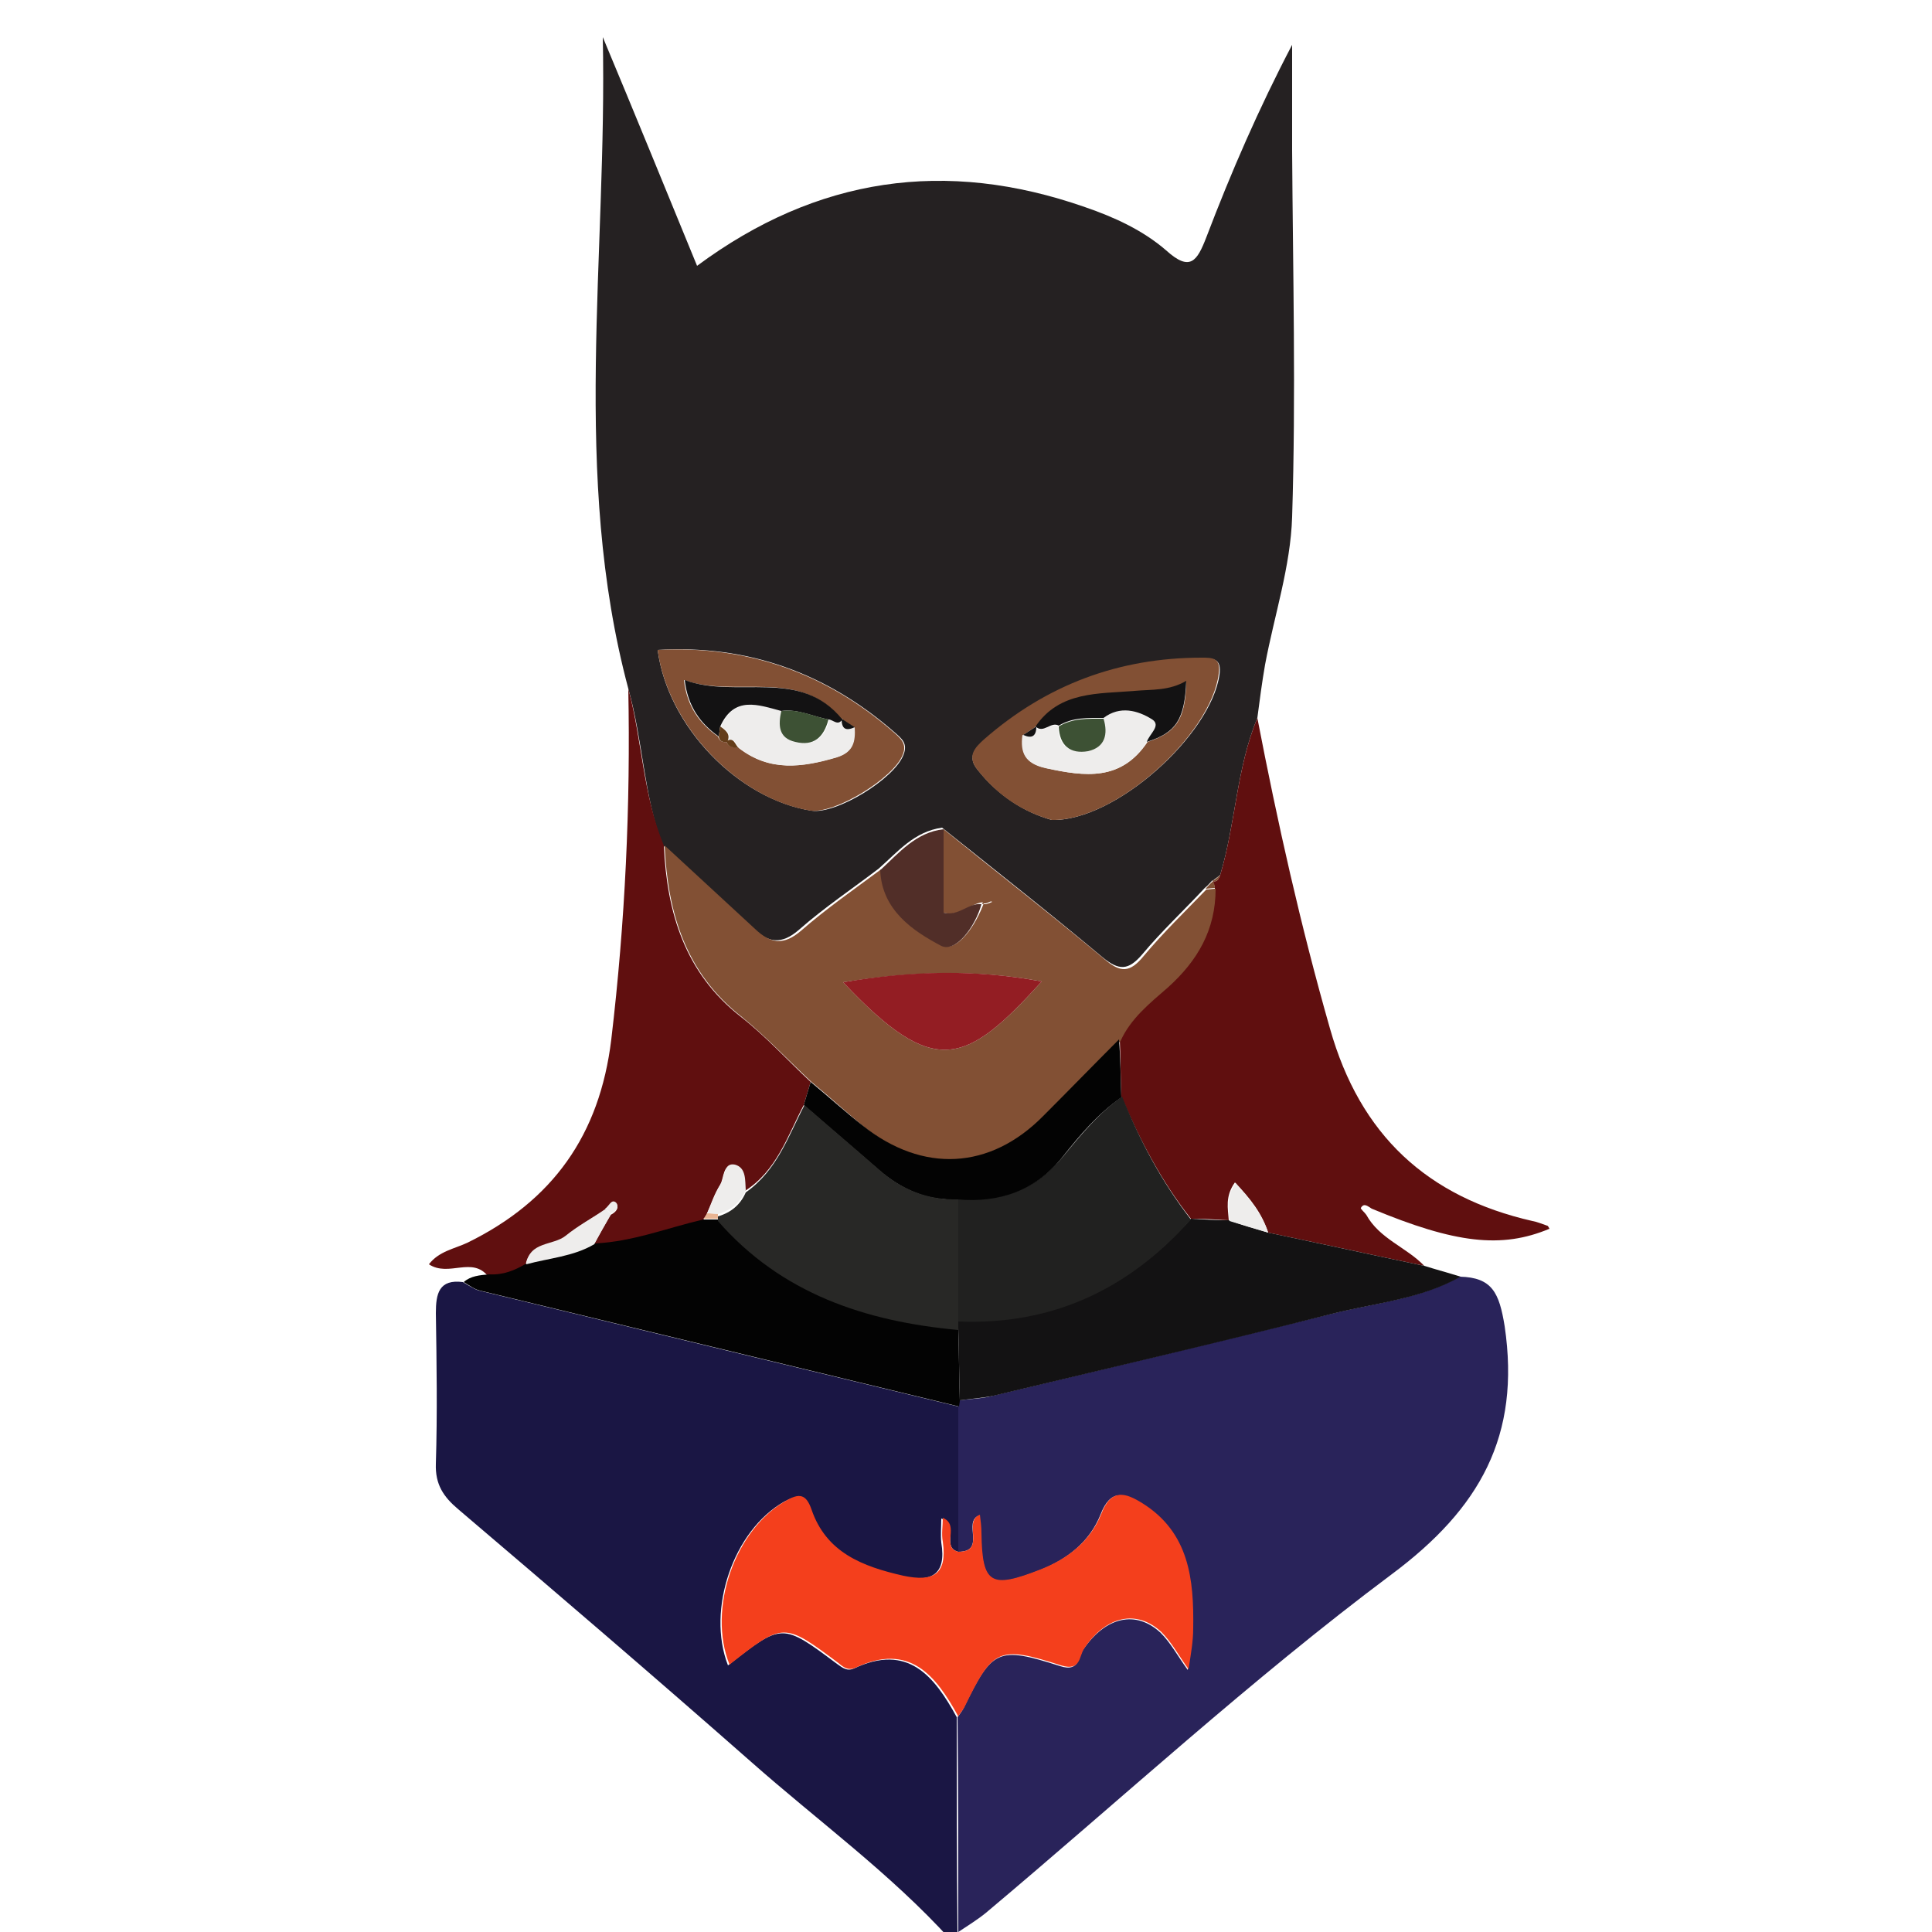<?xml version="1.0" encoding="utf-8"?>
<!-- Generator: Adobe Illustrator 23.0.3, SVG Export Plug-In . SVG Version: 6.00 Build 0)  -->
<svg version="1.1" id="Layer_1" xmlns="http://www.w3.org/2000/svg" xmlns:xlink="http://www.w3.org/1999/xlink" x="0px" y="0px"
	 viewBox="0 0 250 250" style="enable-background:new 0 0 250 250;" xml:space="preserve">
<style type="text/css">
	.st0{fill:none;}
	.st1{fill:#1A1644;}
	.st2{fill:#252122;}
	.st3{fill:#29235A;}
	.st4{fill:#600F0F;}
	.st5{fill:#131213;}
	.st6{fill:#030303;}
	.st7{fill:#F43F1C;}
	.st8{fill:#825034;}
	.st9{fill:#512E28;}
	.st10{fill:#212120;}
	.st11{fill:#EEEDEC;}
	.st12{fill:#282826;}
	.st13{fill:#E8B493;}
	.st14{fill:#931D23;}
	.st15{fill:#643D1A;}
	.st16{fill:#3D5134;}
</style>
<g>
	<g>
		<path class="st0" d="M123,251c-40.7,0-81.3,0-122,0C1,167.7,1,84.3,1,1c82,0,164,0,246-0.1c3.4,0,4.1,0.7,4.1,4.1
			c-0.1,80.7-0.1,161.3,0,242c0,3.4-0.7,4.1-4.1,4.1c-41-0.2-82-0.1-123-0.1c-0.2-0.3-0.2-0.6,0-0.9c1.2-0.8,2.5-1.5,3.6-2.5
			c17.4-14.7,34.3-30.1,52.5-43.8c11.5-8.6,16.7-18,14.6-32.1c-0.6-4.3-1.6-6.3-5.8-6.4c-1.6-0.5-3.1-0.9-4.7-1.4
			c-2.3-2.4-5.8-3.6-7.5-6.6c0.2-0.3,0.5-0.5,0.7-0.8c10.8,4.6,16.8,5.3,23,2.6c-0.1-0.1-0.2-0.3-0.3-0.4c-0.6-0.2-1.2-0.5-1.9-0.6
			c-13.7-3.1-22.4-11.1-26.2-24.9c-3.7-13.3-6.8-26.7-9.4-40.2c0.3-2.3,0.6-4.6,1-6.9c1.2-6.4,3.3-12.7,3.5-19.1
			c0.5-15.8,0.1-31.6,0-47.4c0-4.6,0-9.1,0-13.7c-4.3,8.2-7.9,16.5-11.1,24.9c-1.2,3.1-2.1,4.5-5.2,1.7c-3-2.6-6.7-4.3-10.5-5.6
			c-17.9-6.3-34.6-3.9-50.2,7.6C86.1,24.5,82,14.7,78,4.8c0.7,28.3-4.1,56.6,3.4,84.3c0.3,15.1-0.5,30.2-2.3,45.2
			c-1.5,12.4-7.5,20.9-18.6,26.3c-1.7,0.8-3.7,1.2-5,2.8c2.6,1.7,5.7-1.1,7.7,1.6c-1.2,0-2.3,0.1-3.3,1c-3.1-0.4-3.5,1.4-3.5,4
			c0.1,6.5,0.2,13,0,19.5c-0.1,2.7,1,4.3,2.9,5.9c12.7,10.8,25.3,21.6,37.8,32.6C105.8,235.6,115.2,242.4,123,251z"/>
		<path class="st1" d="M123,251c-7.8-8.6-17.2-15.4-25.9-23.1c-12.5-11-25.1-21.8-37.8-32.6c-1.9-1.6-3-3.2-2.9-5.9
			c0.2-6.5,0.1-13,0-19.5c0-2.5,0.4-4.4,3.5-4c0.7,0.4,1.4,0.9,2.1,1.1c20.6,5,41.3,10,62,15c0,6.3,0,12.5,0,18.8
			c-2.3-0.6,0.3-3.5-2.2-4.3c0,1.1-0.1,2.1,0,3.1c0.7,4.2-1.3,5.2-5.1,4.4c-5.2-1.1-9.9-3-11.9-8.6c-0.7-2-1.6-2-3.3-1.1
			c-6.6,3.7-10.1,14-7.3,21.2c7-5.5,7-5.5,14.1-0.2c0.7,0.5,1.3,1,2.2,0.6c7-3.3,10.4,1,13.3,6.3c0,9.3,0,18.6,0.1,27.8
			c-0.2,0.3-0.2,0.6,0,0.9C123.7,251,123.3,251,123,251z"/>
		<path class="st2" d="M81.3,89.1C73.9,61.4,78.6,33.2,78,4.8c4.1,9.8,8.1,19.6,12.2,29.6c15.5-11.5,32.2-13.9,50.2-7.6
			c3.8,1.3,7.5,3,10.5,5.6c3.1,2.8,4,1.4,5.2-1.7c3.2-8.4,6.8-16.7,11.1-24.9c0,4.6,0,9.1,0,13.7c0.1,15.8,0.5,31.6,0,47.4
			c-0.2,6.4-2.3,12.7-3.5,19.1c-0.4,2.3-0.7,4.6-1,6.9c-2.7,6.5-2.8,13.6-4.8,20.3c-0.3,0.3-0.7,0.5-1,0.8c0,0,0-0.1,0-0.1
			c-0.3,0.3-0.6,0.7-1,1c-2.7,2.9-5.6,5.6-8.1,8.6c-1.8,2.1-3,2.1-5.1,0.4c-6.8-5.7-13.8-11.2-20.8-16.8c-3.6,0.5-5.7,3.1-8.2,5.3
			c-3.4,2.6-7,5-10.3,7.9c-2.3,2-4,1.7-6-0.2c-3.9-3.6-7.8-7.2-11.7-10.8C83.3,102.9,83.2,95.8,81.3,89.1z M85.1,84.1
			c1.3,9.9,10.4,19.3,19.9,20.8c3.2,0.5,10.7-4.1,11.9-7.2c0.6-1.5-0.2-2.1-1.1-2.9C107,87.1,96.8,83.4,85.1,84.1z M136.1,106.1
			c8.2,0.2,20.6-11,21.7-18.8c0.3-2.1-0.8-2.1-2.2-2.1c-10.7,0-20.1,3.5-28.2,10.6c-1.2,1-2.3,2.1-0.9,3.8
			C129.1,102.9,132.5,105.1,136.1,106.1z"/>
		<path class="st3" d="M124,200.8c0-6.3,0-12.5,0-18.8c0.1-0.3,0.1-0.6,0.1-0.8c1.5-0.2,3-0.2,4.4-0.6c14.6-3.5,29.3-7,43.8-10.6
			c5.6-1.4,11.4-1.9,16.6-4.8c4.2,0.1,5.1,2.1,5.8,6.4c2.1,14.2-3.2,23.6-14.6,32.1c-18.2,13.6-35,29.1-52.5,43.8
			c-1.1,0.9-2.4,1.7-3.6,2.5c0-9.3,0-18.6-0.1-27.8c0.3-0.4,0.6-0.8,0.8-1.2c3.7-7.6,4.4-8,12.5-5.4c2.5,0.8,2.3-1.2,3-2.2
			c2.9-4.2,6.8-5.1,10-2.1c1.3,1.3,2.2,3,3.5,4.8c0.2-2,0.6-3.7,0.6-5.3c0-6.3-0.6-12.4-6.6-16.2c-2.2-1.4-4-2-5.3,1.4
			c-1.4,3.5-4.3,5.8-7.9,7.2c-6.4,2.5-7.4,1.8-7.6-4.7c0-0.8-0.1-1.6-0.2-2.4C124.5,196.9,127.7,200.8,124,200.8z"/>
		<path class="st4" d="M157.9,113.2c2-6.7,2.1-13.8,4.8-20.3c2.6,13.5,5.6,26.9,9.4,40.2c3.9,13.8,12.6,21.8,26.2,24.9
			c0.6,0.1,1.3,0.4,1.9,0.6c0.1,0,0.2,0.2,0.3,0.4c-6.2,2.6-12.2,1.9-23-2.6c-0.5-0.3-1-0.8-1.4-0.1c-0.1,0.1,0.5,0.6,0.7,0.9
			c1.7,3.1,5.2,4.2,7.5,6.6c-6.7-1.4-13.5-2.9-20.2-4.3c-0.8-2.5-2.3-4.4-4.3-6.5c-1.3,1.8-0.9,3.4-0.8,4.9
			c-1.6-0.1-3.3-0.2-4.9-0.2c-3.8-4.8-6.6-10.2-9-15.8c-0.1-2.5-0.1-4.9-0.2-7.4c1.4-2.9,3.8-4.9,6.1-6.9c3.9-3.5,6.3-7.5,6.2-12.8
			c-0.1-0.3-0.2-0.6-0.3-0.9l0,0.1C157.6,114.2,157.7,113.6,157.9,113.2z"/>
		<path class="st4" d="M81.3,89.1c1.8,6.7,1.9,13.8,4.6,20.3c0.4,8.7,2.7,16.5,10,22.2c3.2,2.5,6,5.6,9,8.4c-0.3,1-0.6,2-0.9,3
			c-2.1,4-3.5,8.5-7.6,11.1c-0.2-1.2,0.1-2.9-1.4-3.2c-1.5-0.3-1.3,1.5-1.8,2.4c-0.8,1.2-1.2,2.6-1.8,3.9c-0.2,0.3-0.3,0.5-0.5,0.8
			c-4.7,1.1-9.2,2.9-14.1,3.1c0.7-1.3,1.5-2.6,2.2-3.9c0.7-0.3,1.2-1,0.7-1.4c-0.6-0.6-0.9,0.5-1.4,0.8c-1.8,1.1-3.6,2.1-5.2,3.5
			c-1.6,1.4-4.7,0.7-5.1,3.7c-1.5,0.9-3,1.5-4.8,1.4c-2.1-2.7-5.1,0.1-7.7-1.6c1.3-1.7,3.3-2,5-2.8c11-5.4,17.1-13.9,18.6-26.3
			C80.9,119.3,81.6,104.2,81.3,89.1z"/>
		<path class="st5" d="M164.1,159.5c6.7,1.4,13.5,2.9,20.2,4.3c1.6,0.5,3.1,0.9,4.7,1.4c-5.1,2.9-11,3.4-16.6,4.8
			c-14.6,3.7-29.2,7.1-43.8,10.6c-1.4,0.3-3,0.4-4.4,0.6c-0.1-3.1-0.1-6.2-0.2-9.3c0-0.3,0-0.6,0-1c12.2,0.4,22.1-4.2,30.1-13.2
			c1.6,0.1,3.3,0.2,4.9,0.2C160.7,158.5,162.4,159,164.1,159.5z"/>
		<path class="st6" d="M124,171.9c0.1,3.1,0.1,6.2,0.2,9.3c0,0.3-0.1,0.6-0.1,0.8c-20.7-5-41.3-10-62-15c-0.8-0.2-1.4-0.7-2.1-1.1
			c0.9-0.8,2.1-0.9,3.3-1c1.8,0.1,3.3-0.5,4.8-1.4c3-0.8,6.1-1,8.8-2.6c4.9-0.2,9.4-2,14.1-3.1c0.6,0,1.3,0,1.9,0
			C101.1,167.2,112,170.8,124,171.9z"/>
		<path class="st7" d="M124,200.8c3.7,0,0.5-3.9,2.8-4.8c0.1,0.8,0.2,1.6,0.2,2.4c0.1,6.6,1.2,7.2,7.6,4.7c3.6-1.4,6.5-3.7,7.9-7.2
			c1.3-3.4,3.2-2.7,5.3-1.4c6.1,3.8,6.7,9.9,6.6,16.2c0,1.7-0.3,3.3-0.6,5.3c-1.3-1.8-2.2-3.5-3.5-4.8c-3.2-3-7.2-2.1-10,2.1
			c-0.7,1-0.4,3-3,2.2c-8.1-2.6-8.8-2.2-12.5,5.4c-0.2,0.4-0.6,0.8-0.8,1.2c-2.9-5.3-6.3-9.6-13.3-6.3c-0.9,0.4-1.5,0-2.2-0.6
			c-7.1-5.3-7.1-5.3-14.1,0.2c-2.9-7.2,0.7-17.5,7.3-21.2c1.7-1,2.6-0.9,3.3,1.1c1.9,5.6,6.6,7.4,11.9,8.6c3.8,0.8,5.7-0.1,5.1-4.4
			c-0.2-1,0-2,0-3.1C124.3,197.4,121.7,200.2,124,200.8z"/>
		<path class="st8" d="M105,140c-3-2.8-5.8-5.8-9-8.4c-7.3-5.7-9.6-13.5-10-22.2c3.9,3.6,7.8,7.2,11.7,10.8c2,1.9,3.7,2.2,6,0.2
			c3.2-2.8,6.8-5.3,10.3-7.9c0.2,5.2,4.3,7.9,7.9,9.8c1.9,1,4.4-2.5,5.5-5.7c0.1-0.1-0.1,0.1-0.3,0.4c0.2,0,0.3,0,0.5,0
			c0.3-0.1,0.6-0.2,0.8-0.3c-0.2-0.1-0.5-0.2-1,0c-2,0.2-3.2,2-5.3,1.4c0-3.6,0-7.2,0-10.8c6.9,5.6,14,11.1,20.8,16.8
			c2.1,1.8,3.3,1.8,5.1-0.4c2.5-3,5.4-5.8,8.1-8.6c0.4,0,0.8-0.1,1.2-0.1c0,5.3-2.3,9.3-6.2,12.8c-2.3,2-4.8,4-6.1,6.9
			c-3.3,3.3-6.5,6.6-9.8,9.9c-6.9,6.9-15.6,7.4-23.3,1.3C109.5,143.9,107.3,141.9,105,140z M134.8,127c-8.6-1.6-16.9-1.3-25.7,0.1
			C120.9,139.6,124.9,137.9,134.8,127z"/>
		<path class="st8" d="M85.1,84.1c11.7-0.6,21.8,3,30.6,10.7c0.9,0.8,1.7,1.5,1.1,2.9c-1.2,3-8.7,7.6-11.9,7.2
			C95.5,103.4,86.4,93.9,85.1,84.1z M94.1,96L94,95.9c0.2,0.9,1,0.7,1.6,0.9c4,3.1,8.2,2.5,12.6,1.2c2.3-0.7,2.4-2.1,2.3-3.9
			c-0.6-0.4-1.1-0.7-1.7-1.1l0.1,0.1c-5.5-6.8-13.6-2.7-20.4-5.1c0.4,3.4,2,5.6,4.4,7.3C93.1,95.9,93.5,96.1,94.1,96z"/>
		<path class="st8" d="M136.1,106.1c-3.7-1-7.1-3.2-9.7-6.6c-1.3-1.7-0.2-2.8,0.9-3.8c8.1-7.1,17.5-10.6,28.2-10.6
			c1.4,0,2.5,0,2.2,2.1C156.7,95.1,144.3,106.3,136.1,106.1z M134.1,94c-0.6,0.4-1.1,0.7-1.7,1.1c-0.3,2.3,0.3,3.7,3,4.3
			c5,1.1,9.7,1.7,13.1-3.4c3.7-1.2,4.9-2.9,5-7.8c-2.1,1.3-4.4,1.1-6.7,1.3C142.2,89.9,137.1,89.5,134.1,94
			C134,94.1,134.1,94,134.1,94z"/>
		<path class="st9" d="M127,117c-0.8,2.9-3.3,6.3-5.2,5.4c-3.6-1.9-7.7-4.6-7.9-9.8c2.4-2.2,4.6-4.9,8.2-5.3c0,3.6,0,7.3,0,10.8
			C124.1,118.6,125.3,116.8,127,117z"/>
		<path class="st8" d="M157.9,113.2c-0.2,0.4-0.3,1-1,0.8C157.3,113.8,157.6,113.5,157.9,113.2z"/>
		<path class="st8" d="M157.2,114.9c-0.4,0-0.8,0.1-1.2,0.1c0.3-0.3,0.6-0.7,1-1C157.1,114.3,157.2,114.6,157.2,114.9z"/>
		<path class="st10" d="M154.1,157.8c-8,9-17.9,13.7-30.1,13.2c0-5.3,0-10.6,0-15.9c5.5,0.5,10.1-1.2,13.6-5.5
			c2.3-2.8,4.6-5.6,7.6-7.7C147.5,147.6,150.3,152.9,154.1,157.8z"/>
		<path class="st6" d="M145.1,142c-3,2.1-5.3,4.8-7.6,7.7c-3.4,4.3-8.1,6-13.6,5.5c-4,0.2-7.3-1.3-10.3-3.9
			c-3.2-2.8-6.4-5.5-9.6-8.3c0.3-1,0.6-2,0.9-3c2.3,1.9,4.5,3.9,6.8,5.7c7.7,6.1,16.4,5.7,23.3-1.3c3.3-3.3,6.5-6.6,9.8-9.9
			C145,137,145,139.5,145.1,142z"/>
		<path class="st11" d="M164.1,159.5c-1.7-0.5-3.4-1-5-1.5c-0.1-1.5-0.5-3.1,0.8-4.9C161.7,155.2,163.3,157.1,164.1,159.5z"/>
		<path class="st0" d="M176.8,157.2c-0.3-0.3-0.8-0.8-0.7-0.9c0.5-0.8,0.9-0.2,1.4,0.1C177.3,156.7,177,156.9,176.8,157.2z"/>
		<path class="st12" d="M104.1,143c3.2,2.8,6.4,5.5,9.6,8.3c2.9,2.6,6.3,4,10.3,3.9c0,5.3,0,10.6,0,15.9c0,0.3,0,0.6,0,1
			c-12-1.1-22.9-4.7-31.1-14.1c0-0.2,0-0.4,0-0.6c1.7-0.5,2.9-1.5,3.6-3.1C100.6,151.4,102,147,104.1,143z"/>
		<path class="st11" d="M76.9,161c-2.7,1.6-5.9,1.8-8.8,2.6c0.4-3,3.5-2.4,5.1-3.7c1.6-1.3,3.5-2.3,5.2-3.5c0.2,0.3,0.4,0.5,0.7,0.7
			C78.3,158.4,77.6,159.7,76.9,161z"/>
		<path class="st11" d="M96.5,154c-0.7,1.6-1.9,2.6-3.6,3.1c-0.5,0-0.9-0.1-1.4-0.1c0.6-1.3,1.1-2.7,1.8-3.9
			c0.5-0.8,0.3-2.7,1.8-2.4C96.6,151.1,96.4,152.8,96.5,154z"/>
		<path class="st11" d="M78.3,156.4c0.5-0.3,0.8-1.3,1.4-0.8c0.5,0.5,0,1.2-0.7,1.4C78.8,156.8,78.6,156.6,78.3,156.4z"/>
		<path class="st13" d="M91.5,157c0.5,0,0.9,0.1,1.4,0.1c0,0.2,0,0.4,0,0.6c-0.6,0-1.3,0-1.9,0C91.2,157.6,91.3,157.3,91.5,157z"/>
		<path class="st14" d="M134.8,127c-9.9,10.9-13.9,12.6-25.7,0.1C117.9,125.6,126.2,125.4,134.8,127z"/>
		<path class="st8" d="M127.6,116.3c0.2,0.1,0.5,0.2,0.7,0.3c-0.3,0.1-0.6,0.3-0.8,0.3c-0.1,0-0.3,0-0.5,0
			C127.2,116.8,127.4,116.5,127.6,116.3z"/>
		<path class="st11" d="M110.6,94.1c0.1,1.8-0.1,3.2-2.3,3.9c-4.4,1.3-8.7,1.9-12.6-1.2c-0.5-0.4-0.6-1.5-1.6-0.9l0.1,0.1
			c0.5-1-0.2-1.5-0.9-2c1.8-4,4.9-2.8,7.9-2c-0.4,1.8-0.4,3.5,1.8,4c2.4,0.6,3.8-0.6,4.3-2.9c0.6,0,1.2,0.9,1.8,0l-0.1-0.1
			C108.8,94.3,109.5,94.5,110.6,94.1z"/>
		<path class="st5" d="M101.1,92c-3-0.8-6.1-2-7.9,2c-0.1,0.4-0.1,0.9-0.2,1.3c-2.4-1.7-4-3.9-4.4-7.3c6.8,2.5,14.9-1.7,20.4,5.1
			c-0.6,0.9-1.2,0-1.8,0C105.1,92.7,103.2,91.7,101.1,92z"/>
		<path class="st15" d="M94,95.9c1-0.6,1.1,0.5,1.6,0.9C95,96.7,94.2,96.8,94,95.9z"/>
		<path class="st15" d="M93,95.3c0.1-0.4,0.1-0.9,0.2-1.3c0.7,0.5,1.4,1,0.9,2C93.5,96.1,93.1,95.9,93,95.3z"/>
		<path class="st5" d="M110.6,94.1c-1.1,0.5-1.7,0.3-1.7-1.1C109.5,93.4,110,93.7,110.6,94.1z"/>
		<path class="st11" d="M148.4,96c-3.3,5.1-8,4.5-13.1,3.4c-2.7-0.6-3.3-2-3-4.3c1.1,0.5,1.7,0.2,1.7-1.1l-0.1,0.1c1,1,2-0.7,3-0.1
			c0,2.5,1.5,3.6,3.8,3.1c2.3-0.4,2.6-2.2,2-4.2c2.1-1.6,4.4-1,6.3,0.2C150.4,93.9,148.8,95,148.4,96z"/>
		<path class="st5" d="M148.4,96c0.3-1,1.9-2.1,0.7-2.9c-1.9-1.2-4.2-1.8-6.3-0.2c-2,0-4-0.1-5.8,1c-1-0.6-2,1.1-3,0.1
			c3.1-4.6,8.2-4.2,12.8-4.6c2.3-0.2,4.5,0,6.7-1.3C153.3,93.1,152.2,94.8,148.4,96z"/>
		<path class="st5" d="M134.1,94c0,1.3-0.6,1.6-1.7,1.1C133,94.7,133.5,94.4,134.1,94z"/>
		<path class="st16" d="M101.1,92c2.2-0.3,4.1,0.7,6.1,1.1c-0.6,2.3-1.9,3.5-4.3,2.9C100.7,95.5,100.7,93.8,101.1,92z"/>
		<path class="st16" d="M137,94c1.8-1.1,3.8-1,5.8-1c0.6,2,0.2,3.7-2,4.2C138.5,97.6,137.1,96.5,137,94z"/>
	</g>
</g>
</svg>
